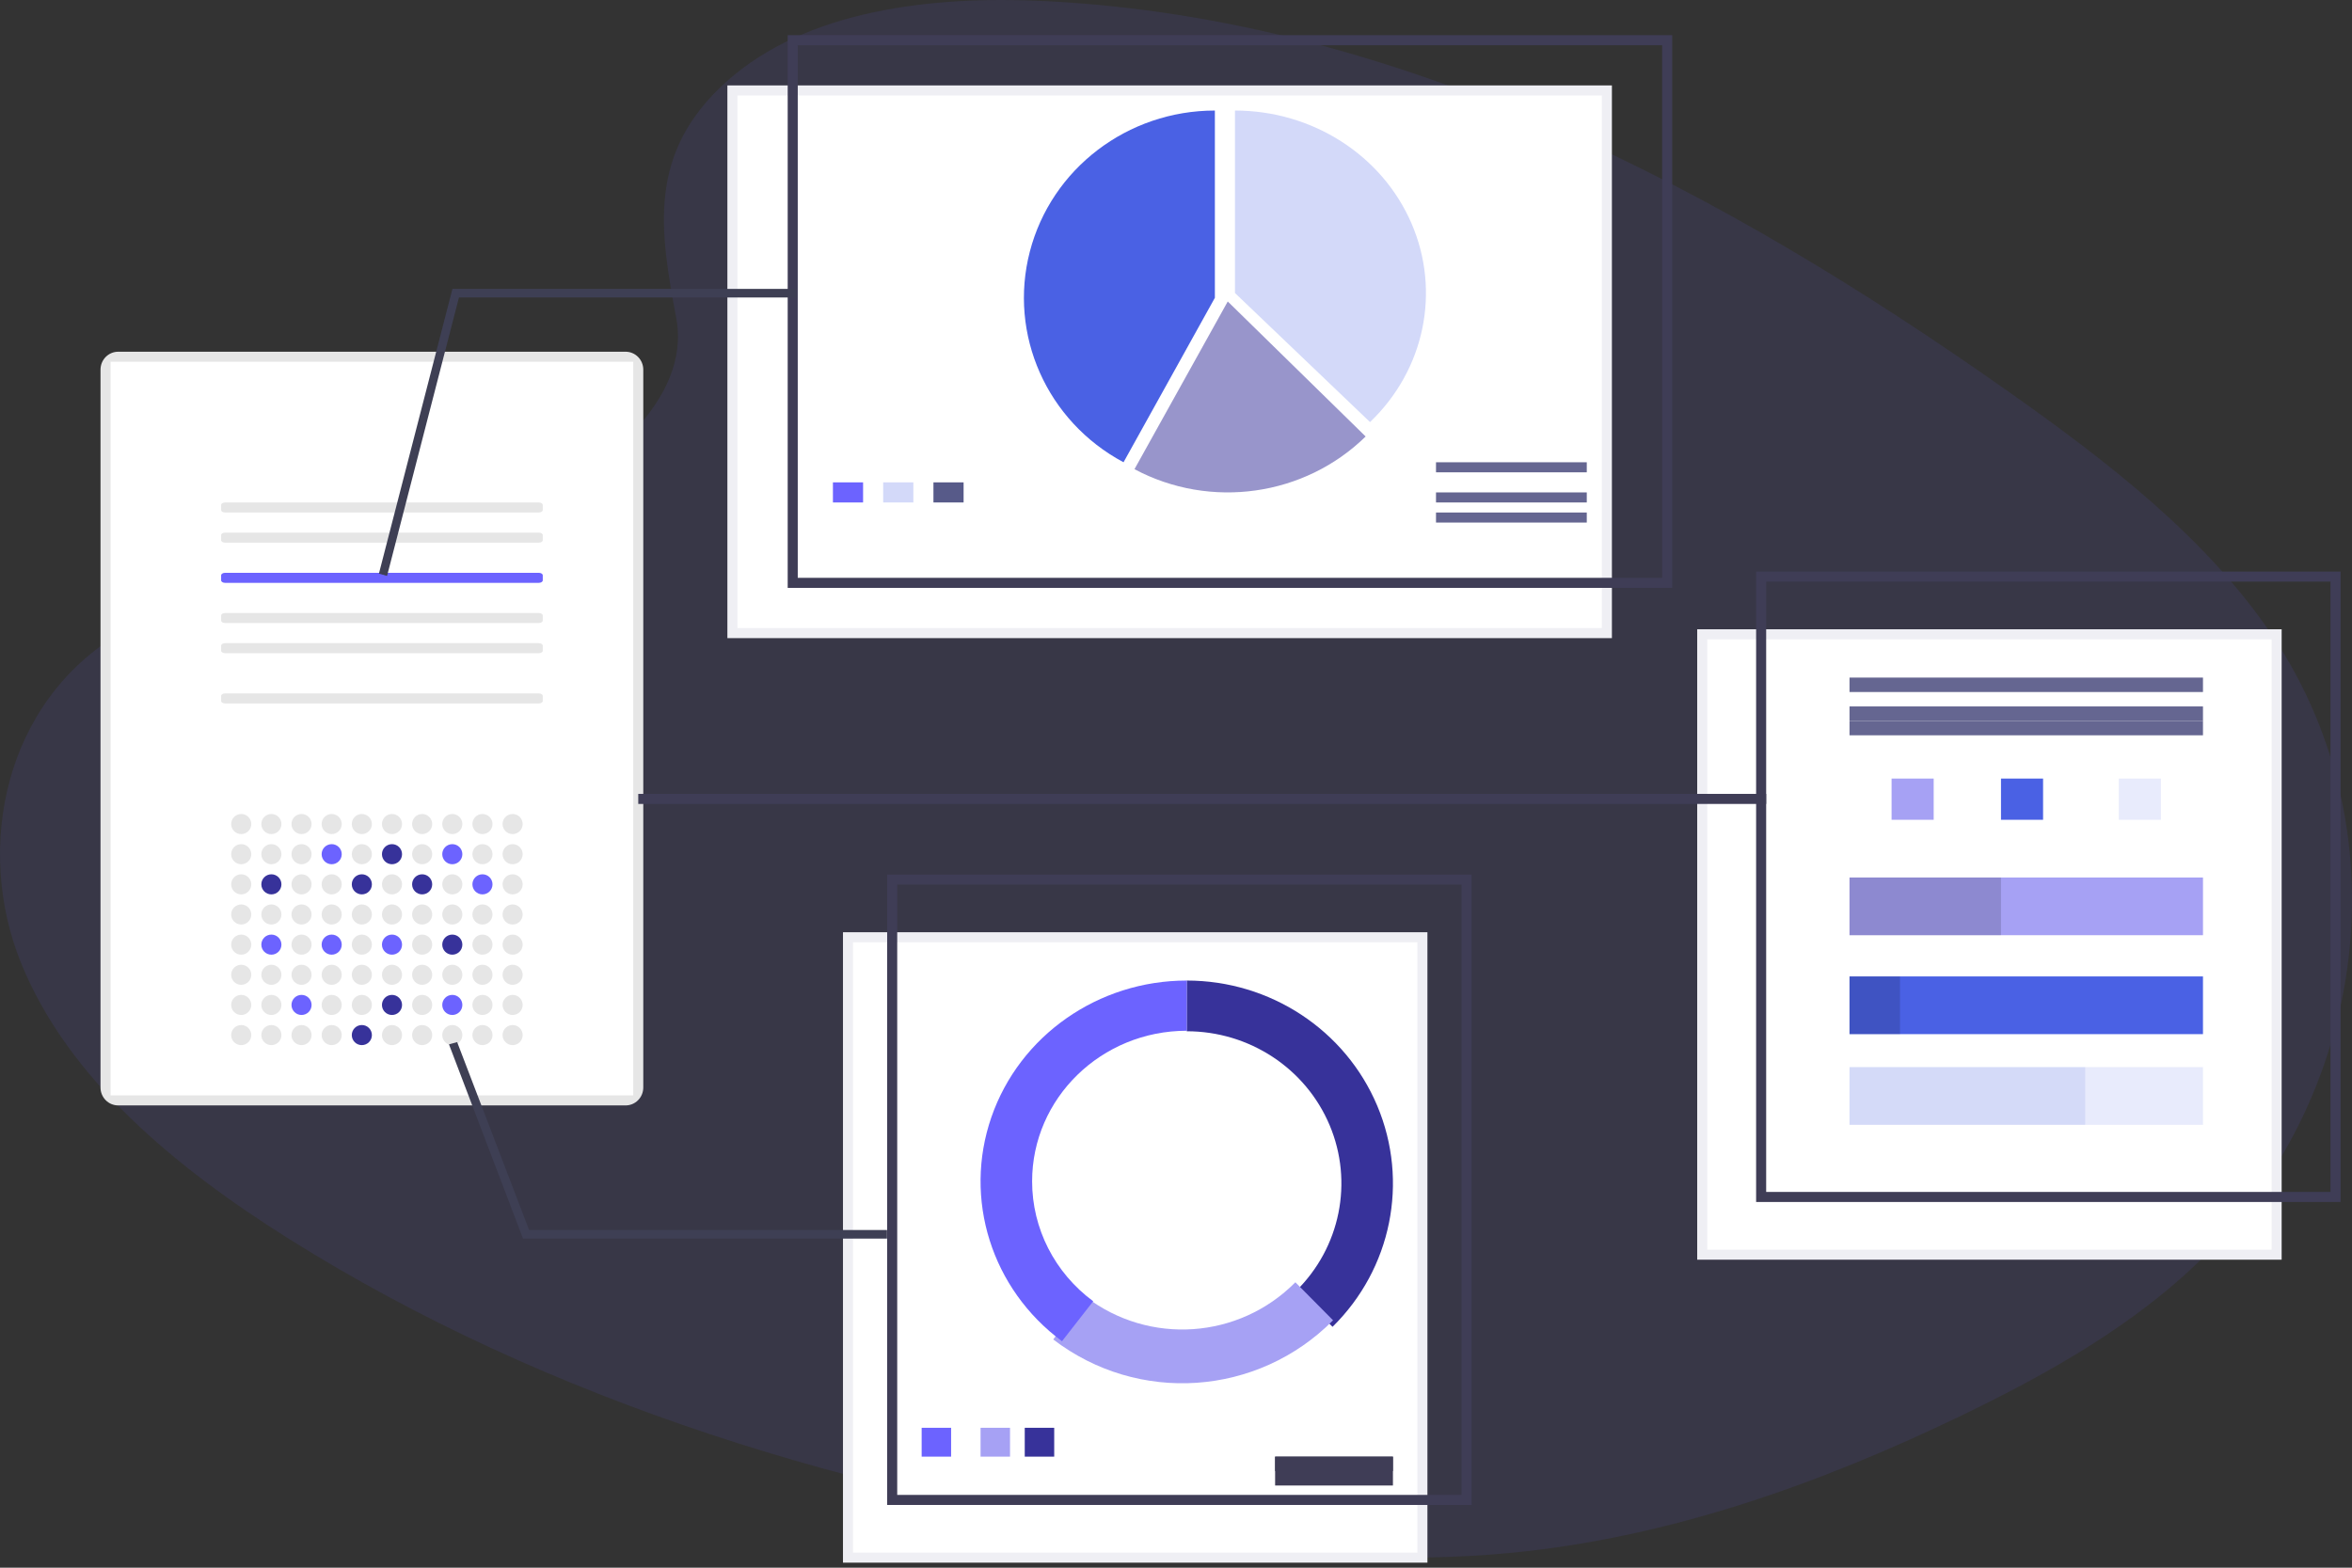 <?xml version="1.0" encoding="UTF-8"?>
<svg width="234px" height="156px" viewBox="0 0 234 156" version="1.1" xmlns="http://www.w3.org/2000/svg" xmlns:xlink="http://www.w3.org/1999/xlink">
    <rect x="0" y="0" width="234" height="156" fill="#333333" stroke="none"/>
    <!-- Generator: Sketch 55.2 (78181) - https://sketchapp.com -->
    <title>编组 14</title>
    <desc>Created with Sketch.</desc>
    <g id="页面1" stroke="none" stroke-width="1" fill="none" fill-rule="evenodd">
        <g id="编组-14">
            <g id="编组-13">
                <g id="编组-6">
                    <path d="M72.272,8.124 C80.214,0.996 92.674,-0.457 104.018,0.111 C139.646,1.894 171.81,19.225 199.619,38.828 C209.691,45.923 219.605,53.571 226.142,63.344 C239.448,83.238 235.502,110.798 216.988,127.187 C210.693,132.762 203.061,137.037 195.215,140.827 C181.283,147.558 166.253,152.972 150.433,154.513 C139.158,155.61 127.745,154.718 116.537,153.187 C85.22,148.906 54.478,139.443 28.705,123.253 C17.403,116.151 6.752,107.323 2.096,95.83 C-2.561,84.337 0.458,69.803 11.997,62.99 C16.77,60.178 22.475,58.906 28.062,57.715 C36.283,55.97 44.639,54.224 52.061,50.659 C59.731,46.975 68.801,39.845 67.284,31.685 C65.654,22.935 64.355,15.244 72.272,8.124 Z" id="路径" fill="#6C63FF" fill-rule="nonzero" opacity="0.1"></path>
                    <g id="编组-2" transform="translate(71, 4)">
                        <g id="编组-5" transform="translate(0.132, 0)">
                            <g id="编组-11" transform="translate(0.868, 0)">
                                <rect id="矩形" stroke="#EFEFF4" fill="#FFFFFF" fill-rule="nonzero" x="0.868" y="5" width="87" height="54"></rect>
                                <rect id="矩形" stroke="#3F3D56" x="6.868" y="0" width="87" height="54"></rect>
                                <path d="M64.303,38 C69.737,32.806 71.362,24.996 68.421,18.21 C65.481,11.424 58.553,7 50.868,7 L50.868,25.159 L64.303,38 Z" id="路径" fill="#D3D9F9" fill-rule="nonzero"></path>
                                <path d="M48.868,7 C40.181,7.001 32.602,12.78 30.458,21.036 C28.314,29.293 32.152,37.924 39.78,42 L48.868,25.633 L48.868,7 Z" id="路径" fill="#4A61E4" fill-rule="nonzero"></path>
                                <path d="M63.868,39.435 L50.149,26 L40.868,42.688 C48.424,46.714 57.784,45.39 63.868,39.435 L63.868,39.435 Z" id="路径" fill="#37329A" fill-rule="nonzero" opacity="0.512"></path>
                                <rect id="矩形" fill="#6C63FF" fill-rule="nonzero" x="10.868" y="44" width="3" height="2"></rect>
                                <rect id="矩形" fill="#D3D9F9" fill-rule="nonzero" x="15.868" y="44" width="3" height="2"></rect>
                                <rect id="矩形" fill="#575A89" fill-rule="nonzero" x="20.868" y="44" width="3" height="2"></rect>
                                <rect id="矩形" fill="#656691" fill-rule="nonzero" x="70.868" y="42" width="15" height="1"></rect>
                                <rect id="矩形" fill="#656691" fill-rule="nonzero" x="70.868" y="45" width="15" height="1"></rect>
                                <rect id="矩形" fill="#656691" fill-rule="nonzero" x="70.868" y="47" width="15" height="1"></rect>
                            </g>
                            <rect id="矩形" stroke="#EFEFF4" fill="#FFFFFF" fill-rule="nonzero" x="13.236" y="89.267" width="57.146" height="61.733"></rect>
                            <rect id="矩形" stroke="#3F3D56" x="17.632" y="83.525" width="57.146" height="61.733"></rect>
                            <rect id="矩形" fill="#6C63FF" fill-rule="nonzero" x="20.563" y="138.079" width="2.931" height="2.871"></rect>
                            <rect id="矩形" fill="#A6A1F4" fill-rule="nonzero" x="26.424" y="138.079" width="2.931" height="2.871"></rect>
                            <rect id="矩形" fill="#37329A" fill-rule="nonzero" x="30.82" y="138.079" width="2.931" height="2.871"></rect>
                            <rect id="矩形" fill="#3F3D56" fill-rule="nonzero" x="55.729" y="140.95" width="11.722" height="1.436"></rect>
                            <rect id="矩形" fill="#3F3D56" fill-rule="nonzero" x="55.729" y="140.95" width="11.722" height="1.436"></rect>
                            <rect id="矩形" fill="#3F3D56" fill-rule="nonzero" x="55.729" y="142.386" width="11.722" height="1.436"></rect>
                            <path d="M46.938,93.574 L46.938,98.62 C53.16,98.62 58.77,102.308 61.152,107.965 C63.533,113.621 62.217,120.132 57.817,124.462 L61.443,128.03 C67.31,122.257 69.065,113.576 65.89,106.034 C62.715,98.492 55.235,93.574 46.938,93.574 L46.938,93.574 Z" id="路径" fill="#37329A" fill-rule="nonzero"></path>
                            <path d="M61.495,127.382 L57.745,123.599 C52.119,129.274 43.2,129.884 36.865,125.027 L33.655,129.287 C42.102,135.761 53.993,134.948 61.495,127.382 Z" id="路径" fill="#A6A1F4" fill-rule="nonzero"></path>
                            <path d="M31.553,113.556 C31.553,105.28 38.441,98.57 46.938,98.57 L46.938,93.574 C38.132,93.574 30.309,99.048 27.498,107.177 C24.687,115.306 27.516,124.275 34.526,129.465 L37.63,125.487 C33.799,122.656 31.55,118.241 31.553,113.556 L31.553,113.556 Z" id="路径" fill="#6C63FF" fill-rule="nonzero"></path>
                            <rect id="矩形" stroke="#EFEFF4" fill="#FFFFFF" fill-rule="nonzero" x="98.223" y="59.119" width="57.146" height="61.733"></rect>
                            <g id="编组-9" transform="translate(112.875, 73.475)" fill-rule="nonzero">
                                <rect id="矩形" fill="#A6A1F4" x="4.187" y="0" width="4.187" height="4.102"></rect>
                                <rect id="矩形" fill="#4A61E4" x="15.071" y="0" width="4.187" height="4.102"></rect>
                                <rect id="矩形" fill="#E8EBFC" x="26.794" y="0" width="4.187" height="4.102"></rect>
                                <rect id="矩形" fill="#A6A1F4" x="0" y="9.844" width="35.167" height="5.743"></rect>
                                <rect id="矩形" fill="#4A61E4" x="0" y="19.689" width="35.167" height="5.743"></rect>
                                <rect id="矩形" fill="#E8EBFC" x="0" y="28.713" width="35.167" height="5.743"></rect>
                                <rect id="矩形" fill="#000000" opacity="0.15" x="0" y="9.844" width="15.071" height="5.743"></rect>
                                <rect id="矩形" fill="#000000" opacity="0.15" x="0" y="19.689" width="5.024" height="5.743"></rect>
                                <rect id="矩形" fill="#4A61E4" opacity="0.125" x="0" y="28.713" width="23.445" height="5.743"></rect>
                            </g>
                            <rect id="矩形" stroke="#3F3D56" x="104.084" y="53.376" width="57.146" height="61.733"></rect>
                            <rect id="矩形" fill="#656691" fill-rule="nonzero" x="112.875" y="63.426" width="35.167" height="1.436"></rect>
                            <rect id="矩形" fill="#656691" fill-rule="nonzero" x="112.875" y="66.297" width="35.167" height="1.436"></rect>
                            <rect id="矩形" fill="#656691" fill-rule="nonzero" x="112.875" y="67.733" width="35.167" height="1.436"></rect>
                        </g>
                    </g>
                </g>
                <path d="M64,36.786 L64,108.214 C64,108.688 63.815,109.142 63.485,109.477 C63.155,109.812 62.708,110 62.241,110 L11.759,110 C11.292,110 10.845,109.812 10.515,109.477 C10.185,109.142 10,108.688 10,108.214 L10,36.786 C10,35.799 10.788,35 11.759,35 L62.241,35 C63.212,35 64,35.799 64,36.786 Z" id="路径" fill="#E6E6E6" fill-rule="nonzero"></path>
                <polygon id="路径" fill="#FFFFFF" fill-rule="nonzero" points="11 109 63 109 63 36 11 36"></polygon>
                <path d="M53.605,50 C53.71,50 53.81,50.026 53.884,50.073 C53.958,50.12 54,50.184 54,50.25 L54,50.75 C54,50.888 53.823,51 53.605,51 L22.395,51 C22.29,51 22.19,50.974 22.116,50.927 C22.042,50.88 22,50.816 22,50.75 L22,50.25 C22,50.184 22.042,50.12 22.116,50.073 C22.19,50.026 22.29,50 22.395,50 L53.605,50" id="路径" fill="#E6E6E6" fill-rule="nonzero"></path>
                <path d="M53.605,53 C53.823,53 54,53.112 54,53.25 L54,53.75 C54,53.888 53.823,54 53.605,54 L22.395,54 C22.29,54 22.19,53.974 22.116,53.927 C22.042,53.88 22,53.816 22,53.75 L22,53.25 C22,53.184 22.042,53.12 22.116,53.073 C22.19,53.026 22.29,53 22.395,53 L53.605,53" id="路径" fill="#E6E6E6" fill-rule="nonzero"></path>
                <path d="M53.605,57 C53.823,57 54,57.112 54,57.25 L54,57.75 C54,57.888 53.823,58 53.605,58 L22.395,58 C22.177,58 22,57.888 22,57.75 L22,57.25 C22,57.112 22.177,57 22.395,57 L53.605,57" id="路径" fill="#6C63FF" fill-rule="nonzero"></path>
                <path d="M53.605,61 C53.823,61 54,61.112 54,61.25 L54,61.75 C54,61.888 53.823,62 53.605,62 L22.395,62 C22.29,62 22.19,61.974 22.116,61.927 C22.042,61.88 22,61.816 22,61.75 L22,61.25 C22,61.184 22.042,61.12 22.116,61.073 C22.19,61.026 22.29,61 22.395,61 L53.605,61" id="路径" fill="#E6E6E6" fill-rule="nonzero"></path>
                <path d="M53.605,64 C53.823,64 54,64.112 54,64.25 L54,64.75 C54,64.816 53.958,64.88 53.884,64.927 C53.81,64.974 53.71,65 53.605,65 L22.395,65 C22.29,65 22.19,64.974 22.116,64.927 C22.042,64.88 22,64.816 22,64.75 L22,64.25 C22,64.184 22.042,64.12 22.116,64.073 C22.19,64.026 22.29,64 22.395,64 L53.605,64" id="路径" fill="#E6E6E6" fill-rule="nonzero"></path>
                <path d="M53.605,69 C53.823,69 54,69.112 54,69.25 L54,69.75 C54,69.888 53.823,70 53.605,70 L22.395,70 C22.177,70 22,69.888 22,69.75 L22,69.25 C22,69.112 22.177,69 22.395,69 L53.605,69" id="路径" fill="#E6E6E6" fill-rule="nonzero"></path>
                <g id="编组-7" transform="translate(23, 81)" fill-rule="nonzero">
                    <circle id="椭圆形" fill="#E6E6E6" cx="1" cy="1" r="1"></circle>
                    <circle id="椭圆形" fill="#E6E6E6" cx="4" cy="1" r="1"></circle>
                    <circle id="椭圆形" fill="#E6E6E6" cx="7" cy="1" r="1"></circle>
                    <circle id="椭圆形" fill="#E6E6E6" cx="10" cy="1" r="1"></circle>
                    <circle id="椭圆形" fill="#E6E6E6" cx="13" cy="1" r="1"></circle>
                    <circle id="椭圆形" fill="#E6E6E6" cx="16" cy="1" r="1"></circle>
                    <circle id="椭圆形" fill="#E6E6E6" cx="19" cy="1" r="1"></circle>
                    <circle id="椭圆形" fill="#E6E6E6" cx="22" cy="1" r="1"></circle>
                    <circle id="椭圆形" fill="#E6E6E6" cx="25" cy="1" r="1"></circle>
                    <circle id="椭圆形" fill="#E6E6E6" cx="28" cy="1" r="1"></circle>
                    <circle id="椭圆形" fill="#E6E6E6" cx="1" cy="4" r="1"></circle>
                    <circle id="椭圆形" fill="#E6E6E6" cx="4" cy="4" r="1"></circle>
                    <circle id="椭圆形" fill="#E6E6E6" cx="7" cy="4" r="1"></circle>
                    <circle id="椭圆形" fill="#6C63FF" cx="10" cy="4" r="1"></circle>
                    <circle id="椭圆形" fill="#E6E6E6" cx="13" cy="4" r="1"></circle>
                    <circle id="椭圆形" fill="#37329A" cx="16" cy="4" r="1"></circle>
                    <circle id="椭圆形" fill="#E6E6E6" cx="19" cy="4" r="1"></circle>
                    <circle id="椭圆形" fill="#6C63FF" cx="22" cy="4" r="1"></circle>
                    <circle id="椭圆形" fill="#E6E6E6" cx="25" cy="4" r="1"></circle>
                    <circle id="椭圆形" fill="#E6E6E6" cx="28" cy="4" r="1"></circle>
                    <circle id="椭圆形" fill="#E6E6E6" cx="1" cy="7" r="1"></circle>
                    <circle id="椭圆形" fill="#37329A" cx="4" cy="7" r="1"></circle>
                    <circle id="椭圆形" fill="#E6E6E6" cx="7" cy="7" r="1"></circle>
                    <circle id="椭圆形" fill="#E6E6E6" cx="10" cy="7" r="1"></circle>
                    <circle id="椭圆形" fill="#37329A" cx="13" cy="7" r="1"></circle>
                    <circle id="椭圆形" fill="#E6E6E6" cx="16" cy="7" r="1"></circle>
                    <circle id="椭圆形" fill="#37329A" cx="19" cy="7" r="1"></circle>
                    <circle id="椭圆形" fill="#E6E6E6" cx="22" cy="7" r="1"></circle>
                    <circle id="椭圆形" fill="#6C63FF" cx="25" cy="7" r="1"></circle>
                    <circle id="椭圆形" fill="#E6E6E6" cx="28" cy="7" r="1"></circle>
                    <circle id="椭圆形" fill="#E6E6E6" cx="1" cy="10" r="1"></circle>
                    <circle id="椭圆形" fill="#E6E6E6" cx="4" cy="10" r="1"></circle>
                    <circle id="椭圆形" fill="#E6E6E6" cx="7" cy="10" r="1"></circle>
                    <circle id="椭圆形" fill="#E6E6E6" cx="10" cy="10" r="1"></circle>
                    <circle id="椭圆形" fill="#E6E6E6" cx="13" cy="10" r="1"></circle>
                    <circle id="椭圆形" fill="#E6E6E6" cx="16" cy="10" r="1"></circle>
                    <circle id="椭圆形" fill="#E6E6E6" cx="19" cy="10" r="1"></circle>
                    <circle id="椭圆形" fill="#E6E6E6" cx="22" cy="10" r="1"></circle>
                    <circle id="椭圆形" fill="#E6E6E6" cx="25" cy="10" r="1"></circle>
                    <circle id="椭圆形" fill="#E6E6E6" cx="28" cy="10" r="1"></circle>
                    <circle id="椭圆形" fill="#E6E6E6" cx="1" cy="13" r="1"></circle>
                    <circle id="椭圆形" fill="#6C63FF" cx="4" cy="13" r="1"></circle>
                    <circle id="椭圆形" fill="#E6E6E6" cx="7" cy="13" r="1"></circle>
                    <circle id="椭圆形" fill="#6C63FF" cx="10" cy="13" r="1"></circle>
                    <circle id="椭圆形" fill="#E6E6E6" cx="13" cy="13" r="1"></circle>
                    <circle id="椭圆形" fill="#6C63FF" cx="16" cy="13" r="1"></circle>
                    <circle id="椭圆形" fill="#E6E6E6" cx="19" cy="13" r="1"></circle>
                    <circle id="椭圆形" fill="#37329A" cx="22" cy="13" r="1"></circle>
                    <circle id="椭圆形" fill="#E6E6E6" cx="25" cy="13" r="1"></circle>
                    <circle id="椭圆形" fill="#E6E6E6" cx="28" cy="13" r="1"></circle>
                    <circle id="椭圆形" fill="#E6E6E6" cx="1" cy="16" r="1"></circle>
                    <circle id="椭圆形" fill="#E6E6E6" cx="4" cy="16" r="1"></circle>
                    <circle id="椭圆形" fill="#E6E6E6" cx="7" cy="16" r="1"></circle>
                    <circle id="椭圆形" fill="#E6E6E6" cx="10" cy="16" r="1"></circle>
                    <circle id="椭圆形" fill="#E6E6E6" cx="13" cy="16" r="1"></circle>
                    <circle id="椭圆形" fill="#E6E6E6" cx="16" cy="16" r="1"></circle>
                    <circle id="椭圆形" fill="#E6E6E6" cx="19" cy="16" r="1"></circle>
                    <circle id="椭圆形" fill="#E6E6E6" cx="22" cy="16" r="1"></circle>
                    <circle id="椭圆形" fill="#E6E6E6" cx="25" cy="16" r="1"></circle>
                    <circle id="椭圆形" fill="#E6E6E6" cx="28" cy="16" r="1"></circle>
                    <circle id="椭圆形" fill="#E6E6E6" cx="1" cy="19" r="1"></circle>
                    <circle id="椭圆形" fill="#E6E6E6" cx="4" cy="19" r="1"></circle>
                    <circle id="椭圆形" fill="#6C63FF" cx="7" cy="19" r="1"></circle>
                    <circle id="椭圆形" fill="#E6E6E6" cx="10" cy="19" r="1"></circle>
                    <circle id="椭圆形" fill="#E6E6E6" cx="13" cy="19" r="1"></circle>
                    <circle id="椭圆形" fill="#37329A" cx="16" cy="19" r="1"></circle>
                    <circle id="椭圆形" fill="#E6E6E6" cx="19" cy="19" r="1"></circle>
                    <circle id="椭圆形" fill="#6C63FF" cx="22" cy="19" r="1"></circle>
                    <circle id="椭圆形" fill="#E6E6E6" cx="25" cy="19" r="1"></circle>
                    <circle id="椭圆形" fill="#E6E6E6" cx="28" cy="19" r="1"></circle>
                    <circle id="椭圆形" fill="#E6E6E6" cx="1" cy="22" r="1"></circle>
                    <circle id="椭圆形" fill="#E6E6E6" cx="4" cy="22" r="1"></circle>
                    <circle id="椭圆形" fill="#E6E6E6" cx="7" cy="22" r="1"></circle>
                    <circle id="椭圆形" fill="#E6E6E6" cx="10" cy="22" r="1"></circle>
                    <circle id="椭圆形" fill="#37329A" cx="13" cy="22" r="1"></circle>
                    <circle id="椭圆形" fill="#E6E6E6" cx="16" cy="22" r="1"></circle>
                    <circle id="椭圆形" fill="#E6E6E6" cx="19" cy="22" r="1"></circle>
                    <circle id="椭圆形" fill="#E6E6E6" cx="22" cy="22" r="1"></circle>
                    <circle id="椭圆形" fill="#E6E6E6" cx="25" cy="22" r="1"></circle>
                    <circle id="椭圆形" fill="#E6E6E6" cx="28" cy="22" r="1"></circle>
                </g>
                <polygon id="路径" stroke="#3E3F54" stroke-width="0.5" fill="#3F3D56" fill-rule="nonzero" points="38 56.91 45.206 29 79 29 79 29.352 45.468 29.352 38.33 57"></polygon>
                <polygon id="路径" stroke="#3E3F54" stroke-width="0.5" fill="#3F3D56" fill-rule="nonzero" transform="translate(66.5, 113.5) scale(1, -1) translate(-66.5, -113.5) " points="45 122.91 52.206 104 88 104 88 104.352 52.468 104.352 45.33 123"></polygon>
                <path d="M64,79.5 L175.216,79.5" id="直线-3" stroke="#3F3D56" stroke-linecap="square"></path>
            </g>
        </g>
    </g>
</svg>
